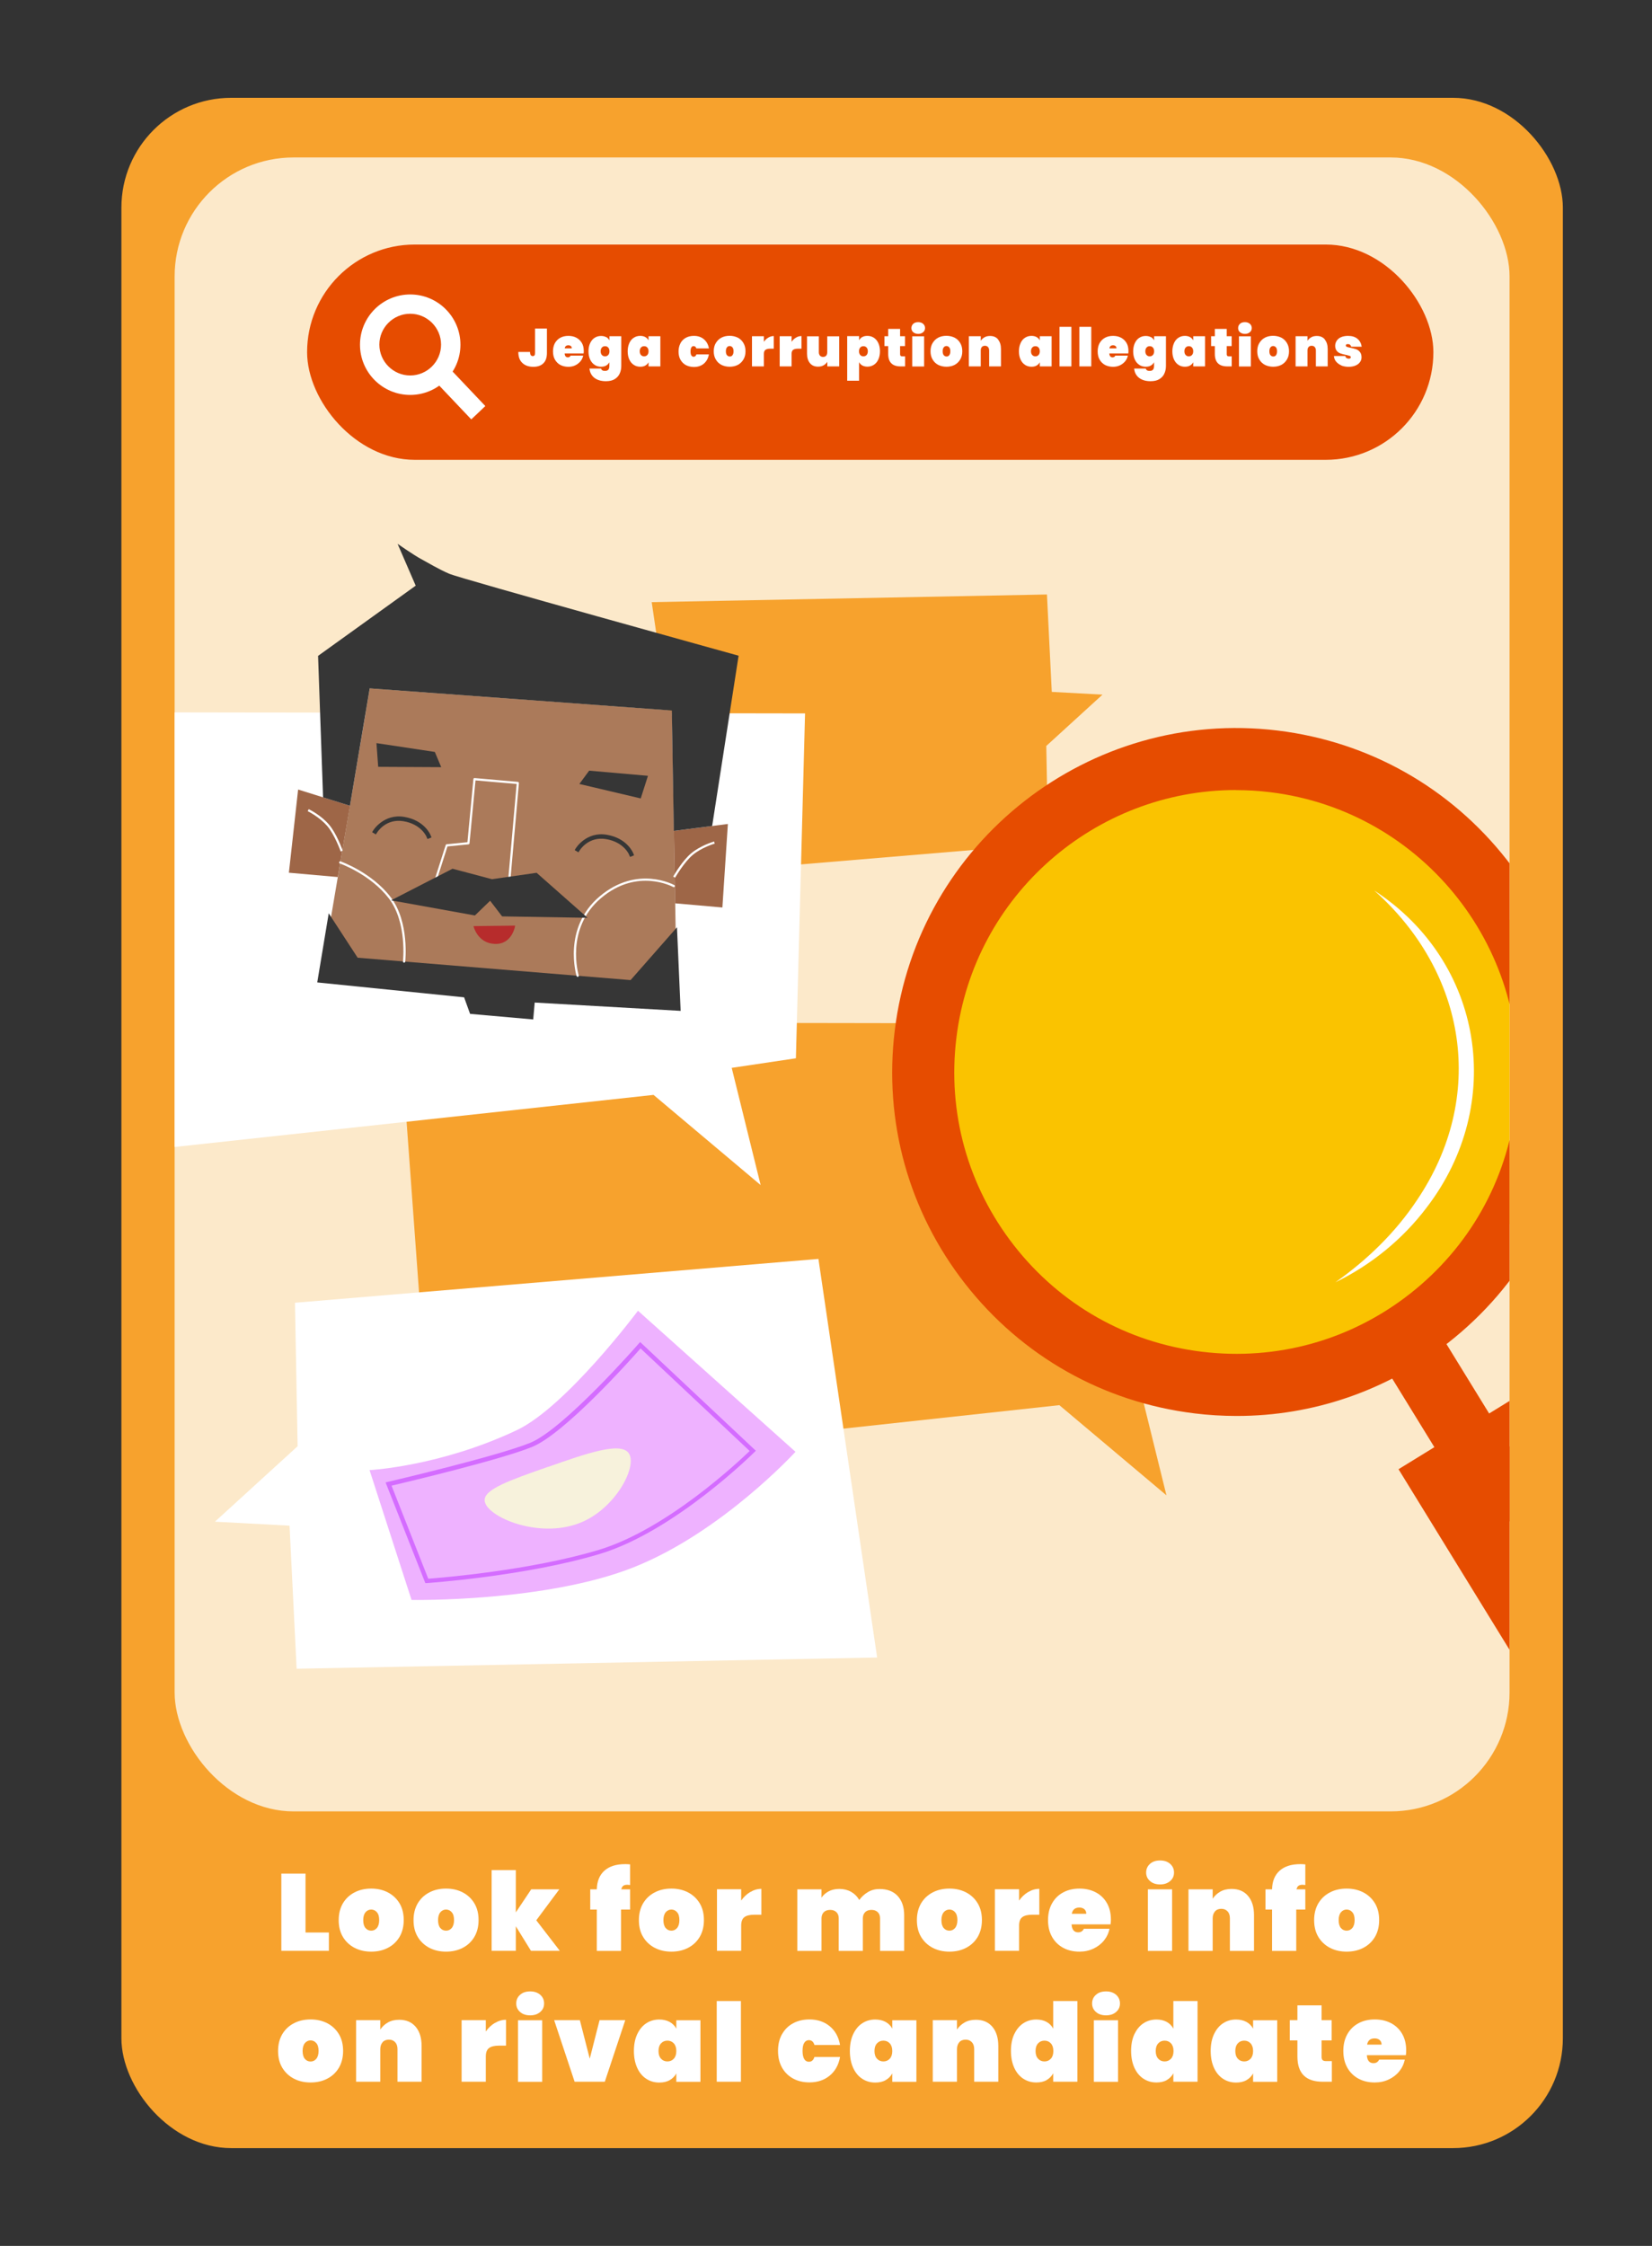 <?xml version="1.0" encoding="UTF-8"?>
<svg id="Layer_2" data-name="Layer 2" xmlns="http://www.w3.org/2000/svg" xmlns:xlink="http://www.w3.org/1999/xlink" viewBox="0 0 198.66 270.01">
  <rect x="0" y="0" width="198.66" height="270.01" fill="#333333" stroke="none"/>
  <defs>
    <style>
      .cls-1 {
        fill: #fff;
      }

      .cls-2 {
        fill: #363636;
      }

      .cls-3 {
        fill: #eeb2ff;
      }

      .cls-4 {
        fill: #fac300;
      }

      .cls-5 {
        fill: #f7f2dc;
      }

      .cls-6 {
        fill: #fce9ca;
      }

      .cls-7 {
        fill: #ab7a5a;
      }

      .cls-8 {
        fill: #e64c00;
      }

      .cls-9 {
        clip-path: url(#clippath);
      }

      .cls-10 {
        fill: none;
      }

      .cls-11 {
        fill: #9e6647;
      }

      .cls-12 {
        fill: #b72c2c;
      }

      .cls-13 {
        fill: #d46cff;
      }

      .cls-14 {
        fill: #f7a22d;
      }
    </style>
    <clipPath id="clippath">
      <rect class="cls-10" x="21" y="18.93" width="160.53" height="198.84" rx="14.3" ry="14.3"/>
    </clipPath>
  </defs>
  <rect class="cls-14" x="14.6" y="11.76" width="173.34" height="246.49" rx="13.2" ry="13.2"/>
  <rect class="cls-6" x="21" y="18.93" width="160.53" height="198.84" rx="14.3" ry="14.3"/>
  <g class="cls-9">
    <g>
      <path class="cls-14" d="M127.39,168.93c4.29,3.61,8.59,7.22,12.88,10.84-1.16-4.7-2.32-9.39-3.48-14.09,2.57-.38,5.15-.76,7.72-1.15,.37-13.82,.73-27.64,1.1-41.46-32.53-.05-65.06-.11-97.59-.16,1.32,18.07,2.64,36.15,3.96,54.22,25.14-2.73,50.27-5.47,75.41-8.2Z"/>
      <rect class="cls-8" x="36.93" y="29.4" width="135.44" height="25.88" rx="12.94" ry="12.94"/>
      <g>
        <path class="cls-1" d="M49.33,47.48c-3.33,0-6.04-2.71-6.04-6.04s2.71-6.04,6.04-6.04,6.04,2.71,6.04,6.04-2.71,6.04-6.04,6.04Zm0-9.76c-2.05,0-3.71,1.67-3.71,3.71s1.67,3.71,3.71,3.71,3.71-1.67,3.71-3.71-1.67-3.71-3.71-3.71Z"/>
        <rect class="cls-1" x="54.04" y="43.82" width="2.33" height="6.71" transform="translate(-17.31 50.94) rotate(-43.48)"/>
      </g>
      <path class="cls-14" d="M132.58,83.51c-2.25,2.06-4.51,4.11-6.76,6.17,.07,3.92,.14,7.83,.22,11.75-14.29,1.2-28.57,2.39-42.86,3.59-1.6-10.88-3.21-21.75-4.81-32.63,15.84-.31,31.69-.61,47.53-.92,.19,3.9,.39,7.81,.58,11.71,2.03,.11,4.07,.22,6.1,.33Z"/>
      <path class="cls-1" d="M25.86,182.93c3.31-3.02,6.62-6.04,9.93-9.06-.11-5.75-.21-11.5-.32-17.25,20.98-1.76,41.97-3.52,62.95-5.27,2.35,15.97,4.71,31.95,7.06,47.92-23.27,.45-46.54,.9-69.81,1.35-.28-5.73-.57-11.47-.85-17.2-2.99-.16-5.97-.32-8.96-.48Z"/>
      <path class="cls-1" d="M78.59,131.63c4.29,3.61,8.59,7.22,12.88,10.84-1.16-4.7-2.32-9.39-3.48-14.09,2.57-.38,5.15-.76,7.72-1.15,.37-13.82,.73-27.64,1.1-41.46-32.53-.05-65.06-.11-97.59-.16,1.32,18.07,2.64,36.15,3.96,54.22,25.14-2.73,50.27-5.47,75.41-8.2Z"/>
      <g>
        <circle class="cls-4" cx="148.65" cy="128.87" r="37.62"/>
        <path class="cls-8" d="M148.73,170.23c-1.69,0-3.39-.1-5.09-.31-10.96-1.34-20.75-6.87-27.56-15.56-6.81-8.7-9.82-19.53-8.48-30.49,2.76-22.64,23.43-38.8,46.06-36.04,10.96,1.34,20.75,6.87,27.56,15.56s9.82,19.53,8.48,30.49c-1.34,10.96-6.87,20.75-15.56,27.56-7.35,5.75-16.22,8.79-25.4,8.79Zm-.11-75.25c-16.87,0-31.52,12.62-33.61,29.79-1.1,8.99,1.37,17.86,6.95,24.99,5.58,7.13,13.6,11.66,22.58,12.75,8.99,1.09,17.86-1.37,24.99-6.95,7.13-5.58,11.66-13.6,12.75-22.58h0c2.26-18.55-10.99-35.48-29.53-37.74-1.39-.17-2.76-.25-4.13-.25Z"/>
        <rect class="cls-8" x="182.35" y="167.53" width="17.97" height="59.17" transform="translate(-74.91 129.45) rotate(-31.59)"/>
        <rect class="cls-8" x="171.71" y="158.87" width="7.73" height="25.46" transform="translate(-63.88 117.41) rotate(-31.59)"/>
        <path class="cls-1" d="M165.26,107.06c13.16,8.57,15.82,25.7,6.31,38.1-2.89,3.83-6.7,6.92-10.98,9,3.83-2.7,7.2-5.97,9.79-9.85,8.41-12.43,6.02-27.34-5.12-37.25h0Z"/>
      </g>
      <g>
        <polygon class="cls-7" points="44.47 82.76 80.8 85.41 81.41 121.13 38.51 117.9 44.47 82.76"/>
        <g>
          <polygon class="cls-11" points="81.04 99.89 87.53 99.06 86.87 109.1 81.19 108.6 81.04 99.89"/>
          <path class="cls-1" d="M81.18,105.51l-.23-.13,.07-.11c.04-.07,1.05-1.82,2.13-2.71,1.08-.89,2.53-1.33,2.59-1.35l.13-.04,.08,.25-.13,.04s-1.45,.44-2.49,1.3c-1.04,.86-2.06,2.62-2.07,2.63l-.07,.12Z"/>
        </g>
        <g>
          <polygon class="cls-11" points="42.09 96.87 35.85 94.92 34.74 104.92 40.62 105.44 42.09 96.87"/>
          <path class="cls-1" d="M40.97,102.38l-.04-.12s-.7-1.93-1.58-2.96c-.88-1.02-2.21-1.71-2.23-1.72l-.12-.06,.12-.24,.12,.06c.06,.03,1.4,.71,2.31,1.78,.91,1.06,1.59,2.96,1.62,3.04l.04,.12-.25,.09Z"/>
        </g>
        <path class="cls-2" d="M81.04,99.89l4.6-.59,3.18-20.47s-33.49-9.28-34.8-9.85-2.49-1.29-3.38-1.77c-.89-.48-2.83-1.83-2.83-1.83l2.18,5.03-11.74,8.44,.6,17.01,3.23,1.01,2.38-14.11,36.33,2.66,.24,14.48Z"/>
        <polygon class="cls-2" points="77.05 95.99 77.92 93.27 70.85 92.65 69.67 94.25 77.05 95.99"/>
        <polygon class="cls-2" points="45.48 92.19 45.27 89.34 52.29 90.4 53.06 92.23 45.48 92.19"/>
        <path class="cls-1" d="M61.18,106.64h0l-8.89-.4s-.08-.02-.1-.06c-.02-.03-.03-.08-.02-.12l1.43-4.47c.02-.05,.06-.09,.11-.09l2.5-.25,.72-7.59c0-.07,.07-.13,.14-.12l5.21,.46s.07,.02,.09,.05,.03,.06,.03,.1l-1.09,12.38c0,.07-.06,.12-.13,.12Zm-8.71-.66l8.59,.39,1.07-12.12-4.95-.43-.72,7.57c0,.06-.06,.11-.12,.12l-2.53,.25-1.35,4.23Zm3.86-4.61h0Z"/>
        <path class="cls-2" d="M51.4,100.86l-.1-.24c-.02-.06-.64-1.53-2.77-1.89-2.12-.36-3.15,1.3-3.19,1.37l-.14,.22-.45-.27,.14-.23s1.27-2.03,3.73-1.61c2.44,.41,3.15,2.15,3.17,2.22l.1,.25-.49,.19Z"/>
        <path class="cls-2" d="M75.76,103.01l-.1-.24c-.02-.06-.64-1.53-2.77-1.89-2.11-.36-3.15,1.3-3.19,1.37l-.14,.22-.45-.27,.14-.23s1.26-2.04,3.73-1.61c2.44,.41,3.14,2.15,3.17,2.22l.1,.25-.49,.19Z"/>
        <polygon class="cls-2" points="39.53 109.8 43.01 115.14 75.83 117.83 81.41 111.48 81.85 121.53 64.3 120.53 64.12 122.56 56.53 121.89 55.81 119.9 38.15 118.11 39.53 109.8"/>
        <path class="cls-12" d="M56.94,111.34l5.01-.06s-.33,2.28-2.44,2.2c-2.11-.08-2.57-2.14-2.57-2.14Z"/>
        <path class="cls-1" d="M69.47,117.44c-.06,0-.11-.04-.13-.09-.02-.06-1.74-5.78,2.78-9.59,4.52-3.81,8.93-1.37,8.97-1.35,.06,.04,.09,.12,.05,.18-.04,.06-.12,.09-.18,.05-.04-.02-4.3-2.37-8.67,1.32-4.38,3.69-2.71,9.25-2.7,9.31,.02,.07-.02,.14-.09,.17-.01,0-.03,0-.04,0Z"/>
        <path class="cls-1" d="M48.6,115.73s-.01,0-.02,0c-.07,0-.12-.07-.12-.15,0-.05,.52-4.66-1.69-7.56-2.23-2.91-5.86-4.2-5.9-4.21-.07-.02-.11-.1-.08-.17,.02-.07,.1-.11,.17-.08,.04,.01,3.75,1.33,6.02,4.3,2.28,2.98,1.75,7.7,1.75,7.75,0,.07-.06,.12-.13,.12Z"/>
        <polygon class="cls-2" points="47.03 108.24 54.42 104.44 59.16 105.7 64.53 104.93 70.66 110.34 60.38 110.17 58.94 108.29 57.11 110.06 47.03 108.24"/>
      </g>
      <g>
        <path class="cls-3" d="M95.66,174.54s-8.82,9.65-19.43,13.87c-10.6,4.22-26.74,3.94-26.74,3.94l-5.05-15.61s8.45-.43,17.7-4.8c5.96-2.82,14.58-14.36,14.58-14.36l18.94,16.96Z"/>
        <path class="cls-5" d="M65.89,176.36c4.65-1.63,8.69-3.04,9.7-1.68,1.1,1.49-1.38,6.35-5.37,8.2-5.1,2.38-11.88-.54-11.94-2.51-.04-1.34,3.02-2.41,7.61-4.02Z"/>
        <path class="cls-13" d="M51.15,190.33l-4.78-12.11,.29-.07c.13-.03,13.02-3.04,17.1-4.69,4.04-1.64,12.96-11.81,13.04-11.92l.18-.2,13.91,13.07-.19,.19c-.09,.09-9.59,9.52-18.58,12.22-8.95,2.69-20.67,3.49-20.79,3.5h-.19Zm-4.07-11.73l4.42,11.2c1.54-.12,12.21-.98,20.48-3.46,8.16-2.45,16.78-10.56,18.17-11.9l-13.12-12.33c-1.32,1.5-9.18,10.28-13.06,11.85-3.77,1.53-14.93,4.19-16.88,4.65Z"/>
      </g>
      <g>
        <path class="cls-1" d="M65.77,39.5v2.94c0,.54-.14,.96-.43,1.24-.29,.28-.68,.42-1.2,.42-.55,0-.99-.15-1.32-.46-.33-.3-.49-.75-.49-1.33h1.41c0,.18,.03,.31,.09,.39,.06,.08,.14,.11,.24,.11,.09,0,.15-.03,.2-.08s.07-.15,.07-.29v-2.94h1.42Z"/>
        <path class="cls-1" d="M70.19,42.49h-2.29c.02,.31,.15,.47,.39,.47,.15,0,.27-.07,.33-.21h1.51c-.05,.26-.16,.49-.33,.69-.17,.2-.37,.36-.62,.48s-.53,.18-.83,.18c-.36,0-.68-.08-.96-.22-.28-.15-.5-.37-.66-.65-.16-.28-.23-.61-.23-.99s.08-.71,.23-.99c.16-.28,.38-.5,.66-.65,.28-.15,.6-.22,.96-.22s.68,.07,.96,.22c.28,.15,.5,.36,.66,.63,.16,.27,.23,.6,.23,.97,0,.1,0,.19-.02,.28Zm-1.43-.62c0-.12-.04-.21-.12-.27-.08-.06-.17-.09-.29-.09-.25,0-.4,.12-.44,.37h.85Z"/>
        <path class="cls-1" d="M72.9,40.52c.17,.1,.3,.23,.39,.4v-.5h1.42v3.56c0,.34-.06,.65-.19,.93-.12,.28-.33,.5-.6,.67s-.63,.25-1.06,.25c-.58,0-1.04-.14-1.39-.41-.34-.27-.54-.64-.58-1.11h1.4c.04,.19,.19,.28,.46,.28,.17,0,.3-.04,.39-.13,.09-.09,.14-.25,.14-.48v-.43c-.09,.17-.22,.3-.39,.4-.17,.1-.38,.14-.61,.14-.28,0-.54-.07-.77-.22-.23-.15-.41-.36-.54-.64-.13-.28-.2-.61-.2-.99s.07-.71,.2-.99c.13-.28,.31-.5,.54-.64,.23-.15,.48-.22,.77-.22,.24,0,.44,.05,.61,.14Zm.24,1.26c-.1-.11-.22-.16-.38-.16s-.28,.05-.38,.16c-.1,.11-.15,.26-.15,.45s.05,.34,.15,.45c.1,.11,.23,.16,.38,.16s.28-.05,.38-.16c.1-.11,.15-.26,.15-.45s-.05-.34-.15-.45Z"/>
        <path class="cls-1" d="M75.68,41.24c.13-.28,.31-.5,.54-.64,.23-.15,.48-.22,.77-.22,.24,0,.44,.05,.61,.14,.17,.1,.3,.23,.39,.4v-.5h1.42v3.63h-1.42v-.5c-.09,.17-.22,.3-.39,.4-.17,.1-.38,.14-.61,.14-.28,0-.54-.07-.77-.22-.23-.15-.41-.36-.54-.64-.13-.28-.2-.61-.2-.99s.07-.71,.2-.99Zm2.16,.54c-.1-.11-.22-.16-.38-.16s-.28,.05-.38,.16c-.1,.11-.15,.26-.15,.45s.05,.34,.15,.45c.1,.11,.23,.16,.38,.16s.28-.05,.38-.16c.1-.11,.15-.26,.15-.45s-.05-.34-.15-.45Z"/>
        <path class="cls-1" d="M81.83,41.25c.16-.28,.38-.5,.66-.65,.28-.15,.6-.22,.96-.22,.47,0,.87,.13,1.19,.4s.53,.63,.61,1.11h-1.51c-.06-.19-.17-.28-.33-.28-.12,0-.21,.05-.27,.16-.07,.11-.1,.27-.1,.48s.03,.37,.1,.48c.07,.11,.16,.16,.27,.16,.16,0,.27-.09,.33-.28h1.51c-.09,.47-.29,.84-.61,1.11s-.72,.4-1.19,.4c-.36,0-.68-.08-.96-.22-.28-.15-.5-.37-.66-.65-.16-.28-.23-.61-.23-.99s.08-.71,.23-.99Z"/>
        <path class="cls-1" d="M86.76,43.87c-.29-.15-.52-.37-.68-.65-.17-.28-.25-.61-.25-.99s.08-.71,.25-.99c.17-.28,.39-.5,.68-.65,.29-.15,.62-.22,.98-.22s.69,.08,.98,.22c.29,.15,.52,.37,.68,.65,.17,.28,.25,.61,.25,.99s-.08,.71-.25,.99c-.17,.28-.39,.5-.68,.65-.29,.15-.62,.22-.98,.22s-.69-.08-.98-.22Zm1.32-1.17c.09-.11,.13-.26,.13-.47s-.04-.36-.13-.47c-.09-.1-.2-.16-.33-.16s-.25,.05-.33,.16c-.09,.11-.13,.26-.13,.47s.04,.36,.13,.47c.09,.1,.2,.16,.34,.16s.24-.05,.33-.16Z"/>
        <path class="cls-1" d="M92.39,40.59c.21-.13,.43-.19,.66-.19v1.52h-.41c-.27,0-.47,.05-.59,.14-.13,.09-.19,.26-.19,.5v1.49h-1.43v-3.63h1.43v.67c.15-.21,.32-.38,.53-.5Z"/>
        <path class="cls-1" d="M95.72,40.59c.21-.13,.43-.19,.66-.19v1.52h-.41c-.27,0-.47,.05-.59,.14-.13,.09-.19,.26-.19,.5v1.49h-1.43v-3.63h1.43v.67c.15-.21,.32-.38,.53-.5Z"/>
        <path class="cls-1" d="M100.92,40.42v3.63h-1.43v-.55c-.11,.17-.26,.31-.45,.42-.19,.11-.41,.16-.67,.16-.42,0-.74-.14-.97-.42-.23-.28-.35-.66-.35-1.13v-2.1h1.42v1.92c0,.17,.05,.31,.14,.41,.09,.1,.22,.15,.37,.15s.28-.05,.37-.15c.09-.1,.13-.24,.13-.41v-1.92h1.43Z"/>
        <path class="cls-1" d="M103.7,40.52c.17-.1,.37-.14,.61-.14,.28,0,.54,.07,.77,.22,.23,.15,.41,.36,.54,.64,.13,.28,.2,.61,.2,.99s-.07,.71-.2,.99c-.13,.28-.31,.5-.54,.64-.23,.15-.48,.22-.77,.22-.24,0-.44-.05-.61-.14s-.3-.23-.39-.4v2.23h-1.43v-5.36h1.43v.5c.09-.17,.22-.3,.39-.4Zm.51,1.26c-.1-.11-.22-.16-.38-.16s-.28,.05-.38,.16c-.1,.11-.15,.26-.15,.45s.05,.34,.15,.45c.1,.11,.22,.16,.38,.16s.28-.05,.38-.16c.1-.11,.15-.26,.15-.45s-.05-.34-.15-.45Z"/>
        <path class="cls-1" d="M108.84,42.84v1.21h-.54c-.99,0-1.49-.5-1.49-1.49v-.95h-.45v-1.19h.45v-.88h1.43v.88h.59v1.19h-.59v.98c0,.08,.02,.15,.06,.19,.04,.04,.11,.06,.2,.06h.34Z"/>
        <path class="cls-1" d="M109.82,39.94c-.15-.13-.22-.3-.22-.5s.08-.38,.22-.51c.15-.14,.35-.2,.6-.2s.44,.07,.59,.2c.15,.13,.23,.3,.23,.51s-.08,.37-.23,.5c-.15,.13-.35,.2-.59,.2s-.45-.07-.6-.2Zm1.31,.49v3.63h-1.43v-3.63h1.43Z"/>
        <path class="cls-1" d="M112.83,43.87c-.29-.15-.52-.37-.68-.65-.17-.28-.25-.61-.25-.99s.08-.71,.25-.99c.17-.28,.39-.5,.68-.65,.29-.15,.62-.22,.98-.22s.69,.08,.98,.22c.29,.15,.52,.37,.68,.65,.17,.28,.25,.61,.25,.99s-.08,.71-.25,.99c-.17,.28-.39,.5-.68,.65-.29,.15-.62,.22-.98,.22s-.69-.08-.98-.22Zm1.32-1.17c.09-.11,.13-.26,.13-.47s-.04-.36-.13-.47c-.09-.1-.2-.16-.33-.16s-.25,.05-.33,.16c-.09,.11-.13,.26-.13,.47s.04,.36,.13,.47c.09,.1,.2,.16,.34,.16s.24-.05,.33-.16Z"/>
        <path class="cls-1" d="M120.02,40.82c.23,.28,.35,.66,.35,1.13v2.1h-1.42v-1.92c0-.17-.05-.31-.14-.41-.09-.1-.21-.15-.37-.15s-.28,.05-.37,.15c-.09,.1-.13,.24-.13,.41v1.92h-1.43v-3.63h1.43v.55c.11-.17,.26-.31,.45-.42s.41-.16,.67-.16c.42,0,.74,.14,.97,.42Z"/>
        <path class="cls-1" d="M122.73,41.24c.13-.28,.31-.5,.54-.64,.23-.15,.48-.22,.77-.22,.24,0,.44,.05,.61,.14,.17,.1,.3,.23,.39,.4v-.5h1.42v3.63h-1.42v-.5c-.09,.17-.22,.3-.39,.4-.17,.1-.38,.14-.61,.14-.28,0-.54-.07-.77-.22-.23-.15-.41-.36-.54-.64-.13-.28-.2-.61-.2-.99s.07-.71,.2-.99Zm2.16,.54c-.1-.11-.22-.16-.38-.16s-.28,.05-.38,.16c-.1,.11-.15,.26-.15,.45s.05,.34,.15,.45c.1,.11,.23,.16,.38,.16s.28-.05,.38-.16c.1-.11,.15-.26,.15-.45s-.05-.34-.15-.45Z"/>
        <path class="cls-1" d="M128.84,39.29v4.76h-1.43v-4.76h1.43Z"/>
        <path class="cls-1" d="M131.23,39.29v4.76h-1.43v-4.76h1.43Z"/>
        <path class="cls-1" d="M135.69,42.49h-2.29c.02,.31,.15,.47,.39,.47,.15,0,.27-.07,.33-.21h1.51c-.05,.26-.16,.49-.33,.69-.17,.2-.37,.36-.62,.48s-.53,.18-.83,.18c-.36,0-.68-.08-.96-.22-.28-.15-.5-.37-.66-.65-.16-.28-.23-.61-.23-.99s.08-.71,.23-.99c.16-.28,.38-.5,.66-.65,.28-.15,.6-.22,.96-.22s.68,.07,.96,.22c.28,.15,.5,.36,.66,.63,.16,.27,.23,.6,.23,.97,0,.1,0,.19-.02,.28Zm-1.43-.62c0-.12-.04-.21-.12-.27-.08-.06-.17-.09-.29-.09-.25,0-.4,.12-.44,.37h.85Z"/>
        <path class="cls-1" d="M138.4,40.52c.17,.1,.3,.23,.39,.4v-.5h1.42v3.56c0,.34-.06,.65-.19,.93-.12,.28-.33,.5-.6,.67s-.63,.25-1.06,.25c-.58,0-1.04-.14-1.39-.41-.34-.27-.54-.64-.58-1.11h1.4c.04,.19,.19,.28,.46,.28,.17,0,.3-.04,.39-.13,.09-.09,.14-.25,.14-.48v-.43c-.09,.17-.22,.3-.39,.4-.17,.1-.38,.14-.61,.14-.28,0-.54-.07-.77-.22-.23-.15-.41-.36-.54-.64-.13-.28-.2-.61-.2-.99s.07-.71,.2-.99c.13-.28,.31-.5,.54-.64,.23-.15,.48-.22,.77-.22,.24,0,.44,.05,.61,.14Zm.24,1.26c-.1-.11-.22-.16-.38-.16s-.28,.05-.38,.16c-.1,.11-.15,.26-.15,.45s.05,.34,.15,.45c.1,.11,.23,.16,.38,.16s.28-.05,.38-.16c.1-.11,.15-.26,.15-.45s-.05-.34-.15-.45Z"/>
        <path class="cls-1" d="M141.18,41.24c.13-.28,.31-.5,.54-.64,.23-.15,.48-.22,.77-.22,.24,0,.44,.05,.61,.14,.17,.1,.3,.23,.39,.4v-.5h1.42v3.63h-1.42v-.5c-.09,.17-.22,.3-.39,.4-.17,.1-.38,.14-.61,.14-.28,0-.54-.07-.77-.22-.23-.15-.41-.36-.54-.64-.13-.28-.2-.61-.2-.99s.07-.71,.2-.99Zm2.16,.54c-.1-.11-.22-.16-.38-.16s-.28,.05-.38,.16c-.1,.11-.15,.26-.15,.45s.05,.34,.15,.45c.1,.11,.23,.16,.38,.16s.28-.05,.38-.16c.1-.11,.15-.26,.15-.45s-.05-.34-.15-.45Z"/>
        <path class="cls-1" d="M148.12,42.84v1.21h-.54c-.99,0-1.49-.5-1.49-1.49v-.95h-.45v-1.19h.45v-.88h1.43v.88h.59v1.19h-.59v.98c0,.08,.02,.15,.06,.19,.04,.04,.11,.06,.2,.06h.34Z"/>
        <path class="cls-1" d="M149.11,39.94c-.15-.13-.22-.3-.22-.5s.08-.38,.22-.51c.15-.14,.35-.2,.6-.2s.44,.07,.59,.2c.15,.13,.23,.3,.23,.51s-.08,.37-.23,.5c-.15,.13-.35,.2-.59,.2s-.45-.07-.6-.2Zm1.31,.49v3.63h-1.43v-3.63h1.43Z"/>
        <path class="cls-1" d="M152.12,43.87c-.29-.15-.52-.37-.68-.65-.17-.28-.25-.61-.25-.99s.08-.71,.25-.99c.17-.28,.39-.5,.68-.65,.29-.15,.62-.22,.98-.22s.69,.08,.98,.22c.29,.15,.52,.37,.68,.65,.17,.28,.25,.61,.25,.99s-.08,.71-.25,.99c-.17,.28-.39,.5-.68,.65-.29,.15-.62,.22-.98,.22s-.69-.08-.98-.22Zm1.32-1.17c.09-.11,.13-.26,.13-.47s-.04-.36-.13-.47c-.09-.1-.2-.16-.33-.16s-.25,.05-.33,.16c-.09,.11-.13,.26-.13,.47s.04,.36,.13,.47c.09,.1,.2,.16,.34,.16s.24-.05,.33-.16Z"/>
        <path class="cls-1" d="M159.31,40.82c.23,.28,.35,.66,.35,1.13v2.1h-1.42v-1.92c0-.17-.05-.31-.14-.41-.09-.1-.21-.15-.37-.15s-.28,.05-.37,.15c-.09,.1-.13,.24-.13,.41v1.92h-1.43v-3.63h1.43v.55c.11-.17,.26-.31,.45-.42s.41-.16,.67-.16c.42,0,.74,.14,.97,.42Z"/>
        <path class="cls-1" d="M161.3,43.93c-.26-.11-.47-.27-.63-.46s-.24-.42-.26-.67h1.37c.02,.11,.06,.19,.14,.24,.08,.05,.17,.08,.29,.08,.07,0,.13-.02,.17-.05s.06-.07,.06-.12c0-.08-.04-.14-.14-.17-.09-.03-.24-.07-.46-.12-.26-.05-.48-.11-.65-.17-.17-.06-.32-.16-.44-.31s-.19-.35-.19-.6c0-.22,.06-.42,.18-.61,.12-.18,.29-.33,.52-.43,.23-.1,.51-.16,.84-.16,.49,0,.87,.12,1.15,.36,.28,.24,.44,.55,.5,.94h-1.27c-.02-.1-.07-.17-.13-.23s-.16-.08-.28-.08c-.07,0-.13,.01-.17,.04-.04,.03-.06,.07-.06,.13,0,.07,.04,.13,.13,.16,.09,.04,.23,.07,.43,.11,.26,.05,.48,.11,.66,.17,.18,.06,.34,.17,.47,.33s.2,.37,.2,.65c0,.21-.06,.41-.19,.58-.12,.17-.3,.31-.54,.41s-.51,.15-.82,.15c-.34,0-.65-.06-.91-.17Z"/>
      </g>
    </g>
  </g>
  <g>
    <path class="cls-1" d="M36.74,232.33h2.81v2.2h-5.72v-9.28h2.91v7.08Z"/>
    <path class="cls-1" d="M42.63,234.17c-.59-.31-1.06-.75-1.4-1.32-.34-.57-.5-1.24-.5-2.01s.17-1.44,.5-2.01c.34-.57,.8-1.01,1.4-1.32,.59-.31,1.26-.46,2.01-.46s1.41,.15,2.01,.46c.59,.31,1.06,.75,1.4,1.32,.34,.57,.5,1.24,.5,2.01s-.17,1.44-.5,2.01c-.34,.57-.8,1.01-1.4,1.32-.59,.31-1.26,.46-2.01,.46s-1.41-.15-2.01-.46Zm2.69-2.38c.18-.21,.28-.53,.28-.95s-.09-.74-.28-.95c-.18-.21-.41-.32-.68-.32s-.5,.11-.68,.32c-.18,.21-.28,.53-.28,.95s.09,.74,.27,.95c.18,.21,.41,.32,.69,.32s.5-.11,.68-.32Z"/>
    <path class="cls-1" d="M51.63,234.17c-.59-.31-1.06-.75-1.4-1.32-.34-.57-.5-1.24-.5-2.01s.17-1.44,.5-2.01c.34-.57,.8-1.01,1.4-1.32,.59-.31,1.26-.46,2.01-.46s1.41,.15,2.01,.46c.59,.31,1.06,.75,1.4,1.32,.34,.57,.5,1.24,.5,2.01s-.17,1.44-.5,2.01c-.34,.57-.8,1.01-1.4,1.32-.59,.31-1.26,.46-2.01,.46s-1.41-.15-2.01-.46Zm2.69-2.38c.18-.21,.28-.53,.28-.95s-.09-.74-.28-.95c-.18-.21-.41-.32-.68-.32s-.5,.11-.68,.32c-.18,.21-.28,.53-.28,.95s.09,.74,.27,.95c.18,.21,.41,.32,.69,.32s.5-.11,.68-.32Z"/>
    <path class="cls-1" d="M63.85,234.53l-1.82-2.95v2.95h-2.91v-9.7h2.91v5.08l1.85-2.77h3.38l-2.77,3.72,2.83,3.67h-3.47Z"/>
    <path class="cls-1" d="M75.45,226.59c-.22,0-.38,.04-.5,.12-.11,.08-.19,.23-.24,.43h1.06v2.43h-1.09v4.97h-2.91v-4.97h-.79v-2.43h.79c.02-.96,.32-1.71,.91-2.24,.59-.53,1.42-.79,2.49-.79,.12,0,.32,0,.6,.03v2.48c-.16-.02-.27-.03-.33-.03Z"/>
    <path class="cls-1" d="M78.73,234.17c-.59-.31-1.06-.75-1.4-1.32-.34-.57-.5-1.24-.5-2.01s.17-1.44,.5-2.01c.34-.57,.8-1.01,1.4-1.32,.59-.31,1.26-.46,2.01-.46s1.41,.15,2.01,.46c.59,.31,1.06,.75,1.4,1.32,.34,.57,.5,1.24,.5,2.01s-.17,1.44-.5,2.01c-.34,.57-.8,1.01-1.4,1.32-.59,.31-1.26,.46-2.01,.46s-1.41-.15-2.01-.46Zm2.69-2.38c.18-.21,.28-.53,.28-.95s-.09-.74-.28-.95c-.18-.21-.41-.32-.68-.32s-.5,.11-.68,.32c-.18,.21-.28,.53-.28,.95s.09,.74,.27,.95c.18,.21,.41,.32,.69,.32s.5-.11,.68-.32Z"/>
    <path class="cls-1" d="M90.22,227.47c.43-.26,.87-.39,1.34-.39v3.11h-.83c-.55,0-.96,.1-1.21,.29-.26,.19-.39,.53-.39,1.02v3.03h-2.91v-7.4h2.91v1.36c.3-.43,.66-.77,1.09-1.03Z"/>
    <path class="cls-1" d="M107.95,227.94c.52,.57,.78,1.34,.78,2.31v4.29h-2.9v-3.92c0-.31-.09-.56-.28-.74-.19-.18-.44-.27-.75-.27s-.58,.09-.76,.27c-.18,.18-.28,.43-.28,.74v3.92h-2.9v-3.92c0-.31-.09-.56-.28-.74-.19-.18-.44-.27-.75-.27s-.58,.09-.76,.27c-.18,.18-.28,.43-.28,.74v3.92h-2.91v-7.4h2.91v1c.21-.31,.5-.57,.86-.76,.36-.19,.79-.29,1.28-.29,.53,0,1.01,.12,1.42,.35,.41,.23,.74,.56,.98,.98,.27-.38,.62-.7,1.04-.95,.42-.25,.88-.37,1.39-.37,.94,0,1.68,.28,2.2,.85Z"/>
    <path class="cls-1" d="M112.16,234.17c-.59-.31-1.06-.75-1.4-1.32-.34-.57-.5-1.24-.5-2.01s.17-1.44,.5-2.01c.34-.57,.8-1.01,1.4-1.32,.59-.31,1.26-.46,2.01-.46s1.41,.15,2.01,.46c.59,.31,1.06,.75,1.4,1.32,.34,.57,.5,1.24,.5,2.01s-.17,1.44-.5,2.01c-.34,.57-.8,1.01-1.4,1.32-.59,.31-1.26,.46-2.01,.46s-1.41-.15-2.01-.46Zm2.69-2.38c.18-.21,.28-.53,.28-.95s-.09-.74-.28-.95c-.18-.21-.41-.32-.68-.32s-.5,.11-.68,.32c-.18,.21-.28,.53-.28,.95s.09,.74,.27,.95c.18,.21,.41,.32,.69,.32s.5-.11,.68-.32Z"/>
    <path class="cls-1" d="M123.64,227.47c.43-.26,.87-.39,1.34-.39v3.11h-.83c-.55,0-.96,.1-1.21,.29-.26,.19-.39,.53-.39,1.02v3.03h-2.91v-7.4h2.91v1.36c.3-.43,.66-.77,1.09-1.03Z"/>
    <path class="cls-1" d="M133.54,231.35h-4.68c.04,.64,.31,.96,.8,.96,.31,0,.54-.14,.68-.43h3.08c-.1,.52-.33,1-.66,1.41-.34,.42-.76,.74-1.27,.98-.51,.24-1.07,.36-1.68,.36-.73,0-1.39-.15-1.96-.46-.57-.31-1.02-.75-1.34-1.32-.32-.57-.48-1.24-.48-2.01s.16-1.44,.48-2.01c.32-.57,.76-1.01,1.34-1.32,.57-.31,1.23-.46,1.96-.46s1.39,.15,1.96,.45c.57,.3,1.02,.73,1.34,1.29,.32,.56,.48,1.22,.48,1.98,0,.2-.01,.39-.04,.58Zm-2.91-1.27c0-.24-.08-.43-.24-.56s-.35-.19-.59-.19c-.52,0-.82,.25-.91,.75h1.73Z"/>
    <path class="cls-1" d="M138.29,226.14c-.31-.27-.46-.61-.46-1.02s.15-.77,.46-1.04c.31-.28,.71-.41,1.22-.41s.9,.14,1.21,.41c.31,.28,.46,.62,.46,1.04s-.15,.75-.46,1.02c-.31,.27-.71,.41-1.21,.41s-.91-.13-1.22-.41Zm2.66,1v7.4h-2.91v-7.4h2.91Z"/>
    <path class="cls-1" d="M150.09,227.94c.48,.57,.71,1.34,.71,2.31v4.29h-2.9v-3.92c0-.35-.09-.63-.28-.83-.19-.21-.44-.31-.75-.31s-.58,.1-.76,.31c-.18,.21-.28,.48-.28,.83v3.92h-2.91v-7.4h2.91v1.13c.23-.35,.53-.63,.91-.85,.38-.22,.83-.33,1.36-.33,.85,0,1.51,.28,1.99,.85Z"/>
    <path class="cls-1" d="M156.65,226.59c-.22,0-.38,.04-.5,.12-.11,.08-.19,.23-.24,.43h1.06v2.43h-1.09v4.97h-2.91v-4.97h-.79v-2.43h.79c.02-.96,.32-1.71,.91-2.24,.59-.53,1.42-.79,2.49-.79,.12,0,.32,0,.6,.03v2.48c-.16-.02-.27-.03-.33-.03Z"/>
    <path class="cls-1" d="M159.93,234.17c-.59-.31-1.06-.75-1.4-1.32-.34-.57-.5-1.24-.5-2.01s.17-1.44,.5-2.01c.34-.57,.8-1.01,1.4-1.32,.59-.31,1.26-.46,2.01-.46s1.41,.15,2.01,.46c.59,.31,1.06,.75,1.4,1.32,.34,.57,.5,1.24,.5,2.01s-.17,1.44-.5,2.01c-.34,.57-.8,1.01-1.4,1.32-.59,.31-1.26,.46-2.01,.46s-1.41-.15-2.01-.46Zm2.69-2.38c.18-.21,.28-.53,.28-.95s-.09-.74-.28-.95c-.18-.21-.41-.32-.68-.32s-.5,.11-.68,.32c-.18,.21-.28,.53-.28,.95s.09,.74,.27,.95c.18,.21,.41,.32,.69,.32s.5-.11,.68-.32Z"/>
    <path class="cls-1" d="M35.34,249.9c-.59-.31-1.06-.75-1.4-1.32-.34-.57-.5-1.24-.5-2.01s.17-1.44,.5-2.01c.34-.57,.8-1.01,1.4-1.32,.59-.31,1.26-.46,2.01-.46s1.41,.15,2.01,.46c.59,.31,1.06,.75,1.4,1.32,.34,.57,.5,1.24,.5,2.01s-.17,1.44-.5,2.01c-.34,.57-.8,1.01-1.4,1.32-.59,.31-1.26,.46-2.01,.46s-1.41-.15-2.01-.46Zm2.69-2.38c.18-.21,.28-.53,.28-.95s-.09-.74-.28-.95c-.18-.21-.41-.32-.68-.32s-.5,.11-.68,.32c-.18,.21-.28,.53-.28,.95s.09,.74,.27,.95c.18,.21,.41,.32,.69,.32s.5-.11,.68-.32Z"/>
    <path class="cls-1" d="M49.99,243.67c.48,.57,.71,1.34,.71,2.31v4.29h-2.9v-3.92c0-.35-.09-.63-.28-.83-.19-.21-.44-.31-.75-.31s-.58,.1-.76,.31c-.18,.21-.28,.48-.28,.83v3.92h-2.91v-7.4h2.91v1.13c.23-.35,.53-.63,.91-.85,.38-.22,.83-.33,1.36-.33,.85,0,1.51,.28,1.99,.85Z"/>
    <path class="cls-1" d="M59.51,243.21c.43-.26,.87-.39,1.34-.39v3.11h-.83c-.55,0-.96,.1-1.21,.29-.26,.19-.39,.53-.39,1.02v3.03h-2.91v-7.4h2.91v1.36c.3-.43,.66-.77,1.09-1.03Z"/>
    <path class="cls-1" d="M62.54,241.88c-.31-.27-.46-.61-.46-1.02s.15-.77,.46-1.04c.31-.28,.71-.41,1.22-.41s.9,.14,1.21,.41c.31,.28,.46,.62,.46,1.04s-.15,.75-.46,1.02c-.31,.27-.71,.41-1.21,.41s-.91-.13-1.22-.41Zm2.66,1v7.4h-2.91v-7.4h2.91Z"/>
    <path class="cls-1" d="M70.92,247.5l1.18-4.63h3.09l-2.46,7.4h-3.63l-2.46-7.4h3.09l1.19,4.63Z"/>
    <path class="cls-1" d="M76.63,244.55c.27-.57,.63-1.01,1.09-1.31,.46-.3,.98-.45,1.56-.45,.48,0,.9,.1,1.25,.29,.35,.2,.62,.46,.8,.81v-1.01h2.9v7.4h-2.9v-1.01c-.18,.34-.45,.61-.8,.81-.35,.2-.76,.29-1.25,.29-.58,0-1.1-.15-1.56-.45-.46-.3-.83-.74-1.09-1.31s-.4-1.25-.4-2.03,.13-1.45,.4-2.03Zm4.4,1.11c-.2-.22-.46-.33-.77-.33s-.57,.11-.77,.33c-.2,.22-.3,.52-.3,.92s.1,.7,.3,.92c.2,.22,.46,.33,.77,.33s.57-.11,.77-.33c.2-.22,.3-.52,.3-.92s-.1-.7-.3-.92Z"/>
    <path class="cls-1" d="M89.1,240.57v9.7h-2.91v-9.7h2.91Z"/>
    <path class="cls-1" d="M94.04,244.56c.32-.57,.76-1.01,1.34-1.32,.57-.31,1.23-.46,1.96-.46,.96,0,1.77,.27,2.43,.81s1.08,1.29,1.25,2.26h-3.08c-.11-.38-.34-.58-.67-.58-.24,0-.42,.11-.56,.33-.14,.22-.2,.54-.2,.97s.07,.75,.2,.97,.32,.33,.56,.33c.33,0,.55-.19,.67-.58h3.08c-.17,.96-.59,1.71-1.25,2.25-.66,.54-1.47,.81-2.43,.81-.73,0-1.39-.15-1.96-.46-.57-.31-1.02-.75-1.34-1.32-.32-.57-.48-1.24-.48-2.01s.16-1.44,.48-2.01Z"/>
    <path class="cls-1" d="M102.6,244.55c.27-.57,.63-1.01,1.09-1.31,.46-.3,.98-.45,1.56-.45,.48,0,.9,.1,1.25,.29,.35,.2,.62,.46,.8,.81v-1.01h2.9v7.4h-2.9v-1.01c-.18,.34-.45,.61-.8,.81-.35,.2-.76,.29-1.25,.29-.58,0-1.1-.15-1.56-.45-.46-.3-.83-.74-1.09-1.31s-.4-1.25-.4-2.03,.13-1.45,.4-2.03Zm4.4,1.11c-.2-.22-.46-.33-.77-.33s-.57,.11-.77,.33c-.2,.22-.3,.52-.3,.92s.1,.7,.3,.92c.2,.22,.46,.33,.77,.33s.57-.11,.77-.33c.2-.22,.3-.52,.3-.92s-.1-.7-.3-.92Z"/>
    <path class="cls-1" d="M119.34,243.67c.48,.57,.71,1.34,.71,2.31v4.29h-2.9v-3.92c0-.35-.09-.63-.28-.83-.19-.21-.44-.31-.75-.31s-.58,.1-.76,.31c-.18,.21-.28,.48-.28,.83v3.92h-2.91v-7.4h2.91v1.13c.23-.35,.53-.63,.91-.85,.38-.22,.83-.33,1.36-.33,.85,0,1.51,.28,1.99,.85Z"/>
    <path class="cls-1" d="M121.97,244.55c.27-.57,.63-1.01,1.09-1.31,.46-.3,.98-.45,1.56-.45,.48,0,.89,.1,1.24,.29,.35,.2,.61,.46,.79,.81v-3.32h2.91v9.7h-2.91v-1.01c-.18,.34-.45,.61-.79,.81-.34,.2-.76,.29-1.24,.29-.58,0-1.1-.15-1.56-.45-.46-.3-.83-.74-1.09-1.31s-.4-1.25-.4-2.03,.13-1.45,.4-2.03Zm4.4,1.11c-.2-.22-.46-.33-.77-.33s-.57,.11-.77,.33c-.2,.22-.3,.52-.3,.92s.1,.7,.3,.92c.2,.22,.46,.33,.77,.33s.57-.11,.77-.33c.2-.22,.3-.52,.3-.92s-.1-.7-.3-.92Z"/>
    <path class="cls-1" d="M131.79,241.88c-.31-.27-.46-.61-.46-1.02s.15-.77,.46-1.04c.31-.28,.71-.41,1.22-.41s.9,.14,1.21,.41c.31,.28,.46,.62,.46,1.04s-.15,.75-.46,1.02c-.31,.27-.71,.41-1.21,.41s-.91-.13-1.22-.41Zm2.66,1v7.4h-2.91v-7.4h2.91Z"/>
    <path class="cls-1" d="M136.42,244.55c.27-.57,.63-1.01,1.09-1.31,.46-.3,.98-.45,1.56-.45,.48,0,.89,.1,1.24,.29,.35,.2,.61,.46,.79,.81v-3.32h2.91v9.7h-2.91v-1.01c-.18,.34-.45,.61-.79,.81-.34,.2-.76,.29-1.24,.29-.58,0-1.1-.15-1.56-.45-.46-.3-.83-.74-1.09-1.31s-.4-1.25-.4-2.03,.13-1.45,.4-2.03Zm4.4,1.11c-.2-.22-.46-.33-.77-.33s-.57,.11-.77,.33c-.2,.22-.3,.52-.3,.92s.1,.7,.3,.92c.2,.22,.46,.33,.77,.33s.57-.11,.77-.33c.2-.22,.3-.52,.3-.92s-.1-.7-.3-.92Z"/>
    <path class="cls-1" d="M145.99,244.55c.27-.57,.63-1.01,1.09-1.31,.46-.3,.98-.45,1.56-.45,.48,0,.9,.1,1.25,.29,.35,.2,.62,.46,.8,.81v-1.01h2.9v7.4h-2.9v-1.01c-.18,.34-.45,.61-.8,.81-.35,.2-.76,.29-1.25,.29-.58,0-1.1-.15-1.56-.45-.46-.3-.83-.74-1.09-1.31s-.4-1.25-.4-2.03,.13-1.45,.4-2.03Zm4.4,1.11c-.2-.22-.46-.33-.77-.33s-.57,.11-.77,.33c-.2,.22-.3,.52-.3,.92s.1,.7,.3,.92c.2,.22,.46,.33,.77,.33s.57-.11,.77-.33c.2-.22,.3-.52,.3-.92s-.1-.7-.3-.92Z"/>
    <path class="cls-1" d="M160.16,247.79v2.48h-1.1c-2.03,0-3.04-1.01-3.04-3.03v-1.94h-.92v-2.43h.92v-1.78h2.91v1.78h1.21v2.43h-1.21v1.99c0,.17,.04,.3,.12,.38,.08,.08,.22,.12,.41,.12h.7Z"/>
    <path class="cls-1" d="M169.05,247.08h-4.68c.04,.64,.31,.96,.8,.96,.31,0,.54-.14,.68-.43h3.08c-.1,.52-.33,1-.66,1.41-.34,.42-.76,.74-1.27,.98-.51,.24-1.07,.36-1.68,.36-.73,0-1.39-.15-1.96-.46-.57-.31-1.02-.75-1.34-1.32-.32-.57-.48-1.24-.48-2.01s.16-1.44,.48-2.01c.32-.57,.76-1.01,1.34-1.32,.57-.31,1.23-.46,1.96-.46s1.39,.15,1.96,.45c.57,.3,1.02,.73,1.34,1.29,.32,.56,.48,1.22,.48,1.98,0,.2-.01,.39-.04,.58Zm-2.91-1.27c0-.24-.08-.43-.24-.56s-.35-.19-.59-.19c-.52,0-.82,.25-.91,.75h1.73Z"/>
  </g>
</svg>